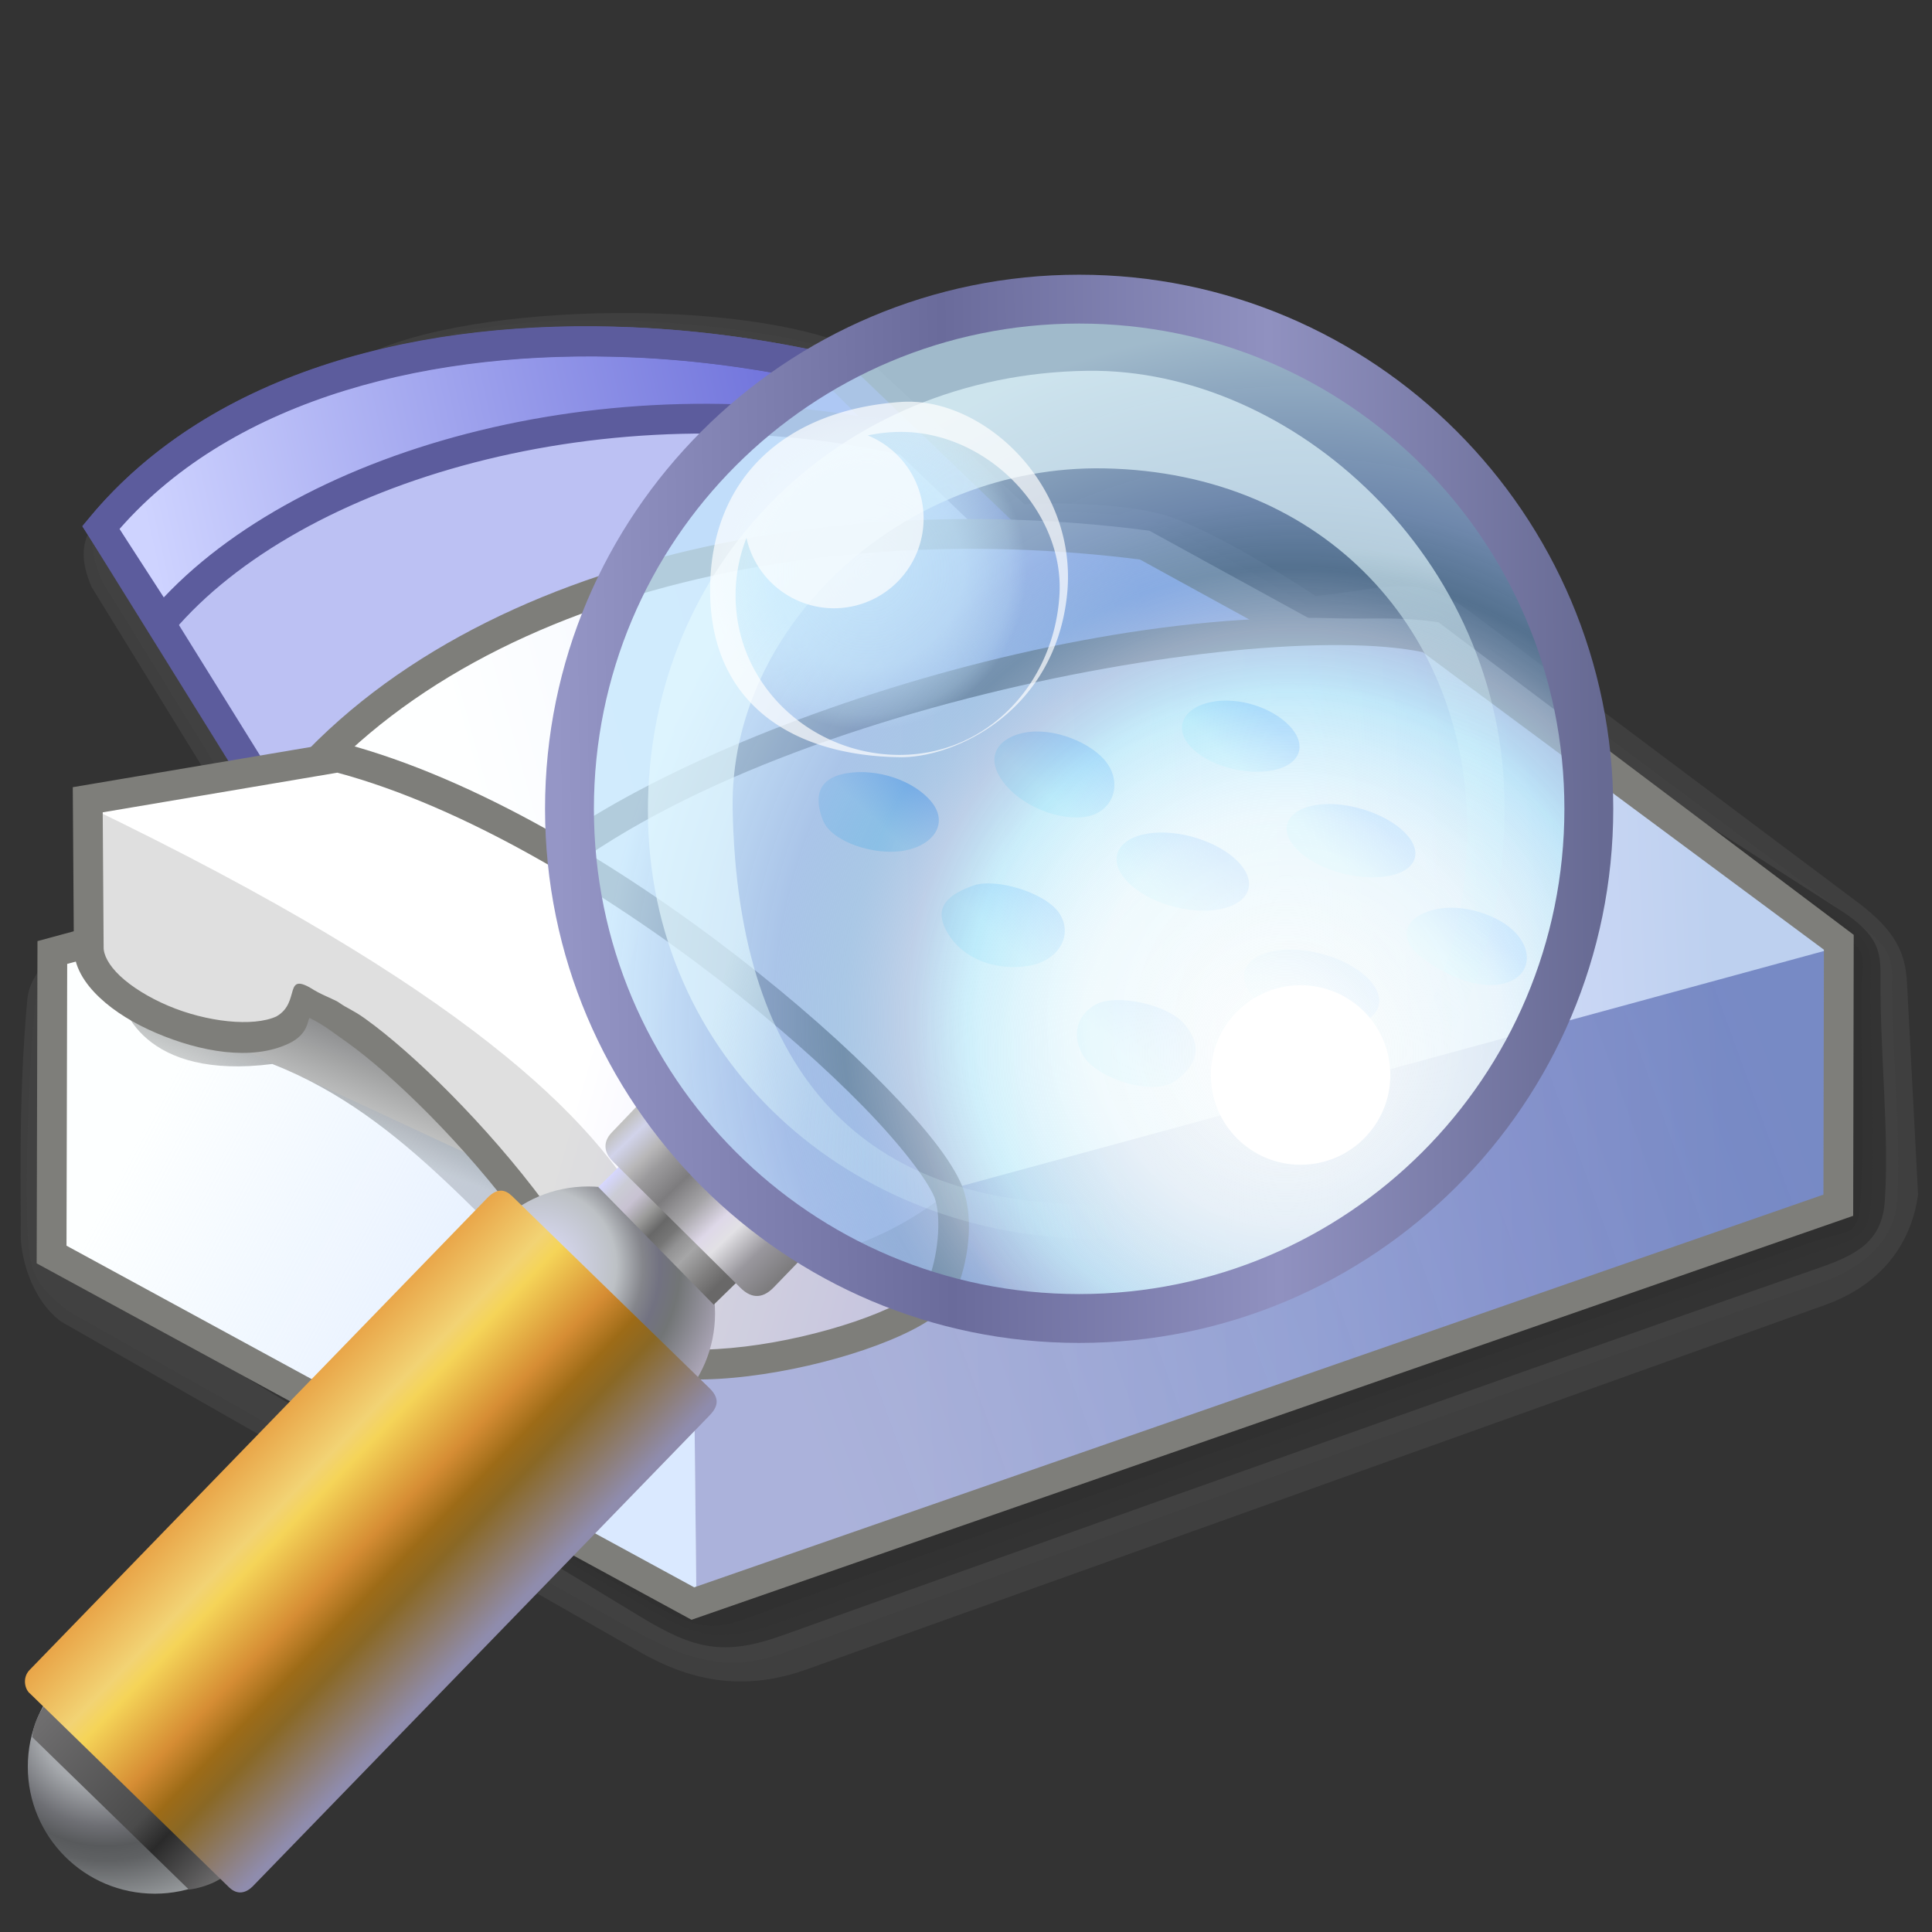 <?xml version="1.0" encoding="UTF-8" standalone="no"?>
<!-- Created with Inkscape (http://www.inkscape.org/) -->

<svg
   width="256mm"
   height="256mm"
   viewBox="0 0 256 256"
   version="1.1"
   id="svg1"
   inkscape:version="1.3.2 (091e20ef0f, 2023-11-25)"
   xml:space="preserve"
   sodipodi:docname="kfaxview.svg"
   xmlns:inkscape="http://www.inkscape.org/namespaces/inkscape"
   xmlns:sodipodi="http://sodipodi.sourceforge.net/DTD/sodipodi-0.dtd"
   xmlns:xlink="http://www.w3.org/1999/xlink"
   xmlns="http://www.w3.org/2000/svg"
   xmlns:svg="http://www.w3.org/2000/svg"
   xmlns:rdf="http://www.w3.org/1999/02/22-rdf-syntax-ns#"
   xmlns:cc="http://creativecommons.org/ns#"
   xmlns:dc="http://purl.org/dc/elements/1.1/"><rect x="0" y="0" width="256" height="256" fill="#333333" stroke="none"/><defs
     id="defs1"><inkscape:path-effect
       effect="perspective-envelope"
       up_left_point="70.183,106.097"
       up_right_point="182.169,107.629"
       down_left_point="65.053,186.691"
       down_right_point="185.038,182.026"
       id="path-effect42"
       is_visible="true"
       lpeversion="1"
       deform_type="perspective"
       horizontal_mirror="false"
       vertical_mirror="false"
       overflow_perspective="false" /><linearGradient
       id="linearGradient37"
       inkscape:collect="always"><stop
         style="stop-color:#ffffff;stop-opacity:1;"
         offset="0"
         id="stop37" /><stop
         style="stop-color:#ffffff;stop-opacity:1;"
         offset="0.563"
         id="stop39" /><stop
         style="stop-color:#e0deff;stop-opacity:1;"
         offset="1"
         id="stop38" /></linearGradient><inkscape:path-effect
       effect="perspective-envelope"
       up_left_point="73.72,112.408"
       up_right_point="185.428,103.875"
       down_left_point="71.228,179.544"
       down_right_point="182.817,185.922"
       id="path-effect37"
       is_visible="true"
       lpeversion="1"
       deform_type="perspective"
       horizontal_mirror="false"
       vertical_mirror="false"
       overflow_perspective="false" /><inkscape:path-effect
       effect="lattice2"
       gridpoint0="79.3,108.118"
       gridpoint1="187.301,108.118"
       gridpoint2="79.3,178.46"
       gridpoint3="187.301,178.46"
       gridpoint4="106.3,108.118"
       gridpoint5="160.3,108.118"
       gridpoint6="103.069,184.863"
       gridpoint7="160.3,178.46"
       gridpoint8x9="133.3,108.118"
       gridpoint10x11="133.3,178.46"
       gridpoint12="70.081,125.281"
       gridpoint13="187.301,125.703"
       gridpoint14="75.464,163.378"
       gridpoint15="187.301,160.874"
       gridpoint16="106.3,125.703"
       gridpoint17="160.3,125.703"
       gridpoint18="106.3,160.874"
       gridpoint19="160.3,160.874"
       gridpoint20x21="133.3,125.703"
       gridpoint22x23="133.3,160.874"
       gridpoint24x26="79.3,143.289"
       gridpoint25x27="187.301,143.289"
       gridpoint28x30="106.3,143.289"
       gridpoint29x31="160.3,143.289"
       gridpoint32x33x34x35="133.3,143.289"
       id="path-effect36"
       is_visible="true"
       lpeversion="1"
       horizontal_mirror="false"
       vertical_mirror="false"
       perimetral="false"
       live_update="true" /><linearGradient
       id="linearGradient33"
       inkscape:collect="always"><stop
         style="stop-color:#020304;stop-opacity:0.164;"
         offset="0"
         id="stop33" /><stop
         style="stop-color:#020304;stop-opacity:0.463;"
         offset="1"
         id="stop34" /></linearGradient><inkscape:path-effect
       effect="perspective-envelope"
       up_left_point="78.116,103.906"
       up_right_point="189.893,111.213"
       down_left_point="81.969,179.986"
       down_right_point="186.072,176.747"
       id="path-effect33"
       is_visible="true"
       lpeversion="1"
       deform_type="perspective"
       horizontal_mirror="false"
       vertical_mirror="false"
       overflow_perspective="false" /><inkscape:path-effect
       effect="perspective-envelope"
       up_left_point="75.277,111.732"
       up_right_point="190.507,107.419"
       down_left_point="77.657,182.516"
       down_right_point="196.308,181.494"
       id="path-effect32"
       is_visible="true"
       lpeversion="1"
       deform_type="perspective"
       horizontal_mirror="false"
       vertical_mirror="false"
       overflow_perspective="false" /><inkscape:path-effect
       effect="perspective-envelope"
       up_left_point="74.49,124.41"
       up_right_point="147.635,105.704"
       down_left_point="121.952,181.727"
       down_right_point="194.487,158.541"
       id="path-effect31"
       is_visible="true"
       lpeversion="1"
       deform_type="perspective"
       horizontal_mirror="false"
       vertical_mirror="false"
       overflow_perspective="false" /><linearGradient
       id="linearGradient30"
       inkscape:collect="always"><stop
         style="stop-color:#b5edff;stop-opacity:1"
         offset="0"
         id="stop30" /><stop
         style="stop-color:#6cabff;stop-opacity:1"
         offset="1"
         id="stop31" /></linearGradient><linearGradient
       id="linearGradient28"
       inkscape:collect="always"><stop
         style="stop-color:#b5edff;stop-opacity:1"
         offset="0"
         id="stop28" /><stop
         style="stop-color:#6eacff;stop-opacity:1"
         offset="1"
         id="stop29" /></linearGradient><linearGradient
       id="linearGradient26"
       inkscape:collect="always"><stop
         style="stop-color:#b4ecff;stop-opacity:1"
         offset="0"
         id="stop26" /><stop
         style="stop-color:#6fafff;stop-opacity:1"
         offset="1"
         id="stop27" /></linearGradient><linearGradient
       id="linearGradient16"
       inkscape:collect="always"><stop
         style="stop-color:#626eba;stop-opacity:0.531;"
         offset="0"
         id="stop15" /><stop
         style="stop-color:#2e3f98;stop-opacity:0.487;"
         offset="1"
         id="stop16" /></linearGradient><linearGradient
       id="linearGradient12"
       inkscape:collect="always"><stop
         style="stop-color:#c9deff;stop-opacity:0;"
         offset="0"
         id="stop13" /><stop
         style="stop-color:#c9deff;stop-opacity:0.676;"
         offset="1"
         id="stop14" /></linearGradient><linearGradient
       id="linearGradient3"
       inkscape:collect="always"><stop
         style="stop-color:#fdffff;stop-opacity:1"
         offset="0"
         id="stop3" /><stop
         style="stop-color:#e2eeff;stop-opacity:1"
         offset="0.5"
         id="stop11" /><stop
         style="stop-color:#d0daf7;stop-opacity:1;"
         offset="0.75"
         id="stop12" /><stop
         style="stop-color:#bdd0ef;stop-opacity:1;"
         offset="1"
         id="stop4" /></linearGradient><linearGradient
       id="linearGradient7"
       inkscape:collect="always"><stop
         style="stop-color:#feffff;stop-opacity:1"
         offset="0"
         id="stop7" /><stop
         style="stop-color:#f2f6fe;stop-opacity:1"
         offset="0.5"
         id="stop9" /><stop
         style="stop-color:#cfd9fa;stop-opacity:1"
         offset="0.75"
         id="stop10" /><stop
         style="stop-color:#afbef7;stop-opacity:1"
         offset="1"
         id="stop8" /></linearGradient><linearGradient
       id="linearGradient5"
       inkscape:collect="always"><stop
         style="stop-color:#ced3ff;stop-opacity:1"
         offset="0"
         id="stop5" /><stop
         style="stop-color:#6c6fda;stop-opacity:1"
         offset="1"
         id="stop6" /></linearGradient><linearGradient
       inkscape:collect="always"
       xlink:href="#linearGradient5"
       id="linearGradient6"
       x1="19.692"
       y1="71.128"
       x2="108.197"
       y2="51.568"
       gradientUnits="userSpaceOnUse" /><linearGradient
       inkscape:collect="always"
       xlink:href="#linearGradient7"
       id="linearGradient8"
       x1="61.236"
       y1="102.164"
       x2="150.976"
       y2="77.441"
       gradientUnits="userSpaceOnUse" /><linearGradient
       inkscape:collect="always"
       xlink:href="#linearGradient3"
       id="linearGradient4"
       x1="115.956"
       y1="131.158"
       x2="227.436"
       y2="126.244"
       gradientUnits="userSpaceOnUse" /><linearGradient
       inkscape:collect="always"
       xlink:href="#linearGradient12"
       id="linearGradient14"
       x1="14.833"
       y1="157.221"
       x2="82.987"
       y2="193.303"
       gradientUnits="userSpaceOnUse" /><linearGradient
       inkscape:collect="always"
       xlink:href="#linearGradient16"
       id="linearGradient15"
       gradientUnits="userSpaceOnUse"
       x1="106.115"
       y1="188.215"
       x2="235.123"
       y2="141.52" /><linearGradient
       inkscape:collect="always"
       xlink:href="#linearGradient26"
       id="linearGradient27"
       x1="96.863"
       y1="156.229"
       x2="106.849"
       y2="147.69"
       gradientUnits="userSpaceOnUse" /><linearGradient
       inkscape:collect="always"
       xlink:href="#linearGradient28"
       id="linearGradient29"
       x1="121.508"
       y1="144.644"
       x2="132.472"
       y2="135.226"
       gradientUnits="userSpaceOnUse" /><linearGradient
       inkscape:collect="always"
       xlink:href="#linearGradient30"
       id="linearGradient31"
       x1="155.222"
       y1="140.267"
       x2="163.429"
       y2="133.372"
       gradientUnits="userSpaceOnUse" /><linearGradient
       inkscape:collect="always"
       xlink:href="#linearGradient33"
       id="linearGradient34"
       x1="43.565"
       y1="149.504"
       x2="48.509"
       y2="137.076"
       gradientUnits="userSpaceOnUse" /><linearGradient
       inkscape:collect="always"
       xlink:href="#linearGradient37"
       id="linearGradient38"
       x1="22.852"
       y1="111.187"
       x2="126.364"
       y2="140.586"
       gradientUnits="userSpaceOnUse" /><radialGradient
       inkscape:collect="always"
       xlink:href="#linearGradient1"
       id="radialGradient2"
       cx="23.321"
       cy="197.969"
       fx="23.321"
       fy="197.969"
       r="19.31"
       gradientUnits="userSpaceOnUse"
       gradientTransform="matrix(1.74,0,0,1.74,-16.825,-125.867)" /><linearGradient
       id="linearGradient1"
       inkscape:collect="always"><stop
         style="stop-color:#bebec0;stop-opacity:1;"
         offset="0"
         id="stop1" /><stop
         style="stop-color:#a6a9ad;stop-opacity:1;"
         offset="0.299"
         id="stop3-7" /><stop
         style="stop-color:#6e6f74;stop-opacity:1;"
         offset="0.467"
         id="stop5-5" /><stop
         style="stop-color:#585a5c;stop-opacity:1;"
         offset="0.556"
         id="stop7-3" /><stop
         style="stop-color:#5f6163;stop-opacity:1;"
         offset="0.619"
         id="stop6-5" /><stop
         style="stop-color:#adb1b4;stop-opacity:1;"
         offset="0.908"
         id="stop4-6" /><stop
         style="stop-color:#b3b6ba;stop-opacity:1;"
         offset="1"
         id="stop2" /></linearGradient><linearGradient
       inkscape:collect="always"
       xlink:href="#linearGradient7-2"
       id="linearGradient9"
       x1="13.978"
       y1="218.625"
       x2="39.854"
       y2="243.477"
       gradientUnits="userSpaceOnUse" /><linearGradient
       id="linearGradient7-2"
       inkscape:collect="always"><stop
         style="stop-color:#6f6e6f;stop-opacity:1;"
         offset="0"
         id="stop8-9" /><stop
         style="stop-color:#4b4b4b;stop-opacity:1;"
         offset="0.584"
         id="stop10-1" /><stop
         style="stop-color:#2a2a2a;stop-opacity:1;"
         offset="0.708"
         id="stop11-2" /><stop
         style="stop-color:#6f6e6f;stop-opacity:1;"
         offset="1"
         id="stop9-7" /></linearGradient><radialGradient
       inkscape:collect="always"
       xlink:href="#linearGradient18"
       id="radialGradient11"
       gradientUnits="userSpaceOnUse"
       gradientTransform="matrix(1.74,0,0,1.74,47.053,-192.684)"
       cx="23.321"
       cy="197.969"
       fx="23.321"
       fy="197.969"
       r="19.31" /><linearGradient
       id="linearGradient18"
       inkscape:collect="always"><stop
         style="stop-color:#dfdfff;stop-opacity:1;"
         offset="0"
         id="stop12-0" /><stop
         style="stop-color:#bdc1c5;stop-opacity:1;"
         offset="0.34"
         id="stop13-9" /><stop
         style="stop-color:#84858b;stop-opacity:1;"
         offset="0.457"
         id="stop14-3" /><stop
         style="stop-color:#727281;stop-opacity:1;"
         offset="0.53"
         id="stop15-6" /><stop
         style="stop-color:#727576;stop-opacity:1;"
         offset="0.619"
         id="stop16-0" /><stop
         style="stop-color:#bcb4ca;stop-opacity:1;"
         offset="0.908"
         id="stop17" /><stop
         style="stop-color:#b3b6ba;stop-opacity:1;"
         offset="1"
         id="stop18" /></linearGradient><linearGradient
       inkscape:collect="always"
       xlink:href="#linearGradient19"
       id="linearGradient20"
       x1="70.693"
       y1="151.341"
       x2="102.935"
       y2="182.384"
       gradientUnits="userSpaceOnUse" /><linearGradient
       id="linearGradient19"
       inkscape:collect="always"><stop
         style="stop-color:#e9a649;stop-opacity:1"
         offset="0"
         id="stop19" /><stop
         style="stop-color:#f2d374;stop-opacity:1"
         offset="0.215"
         id="stop23" /><stop
         style="stop-color:#f5d458;stop-opacity:1;"
         offset="0.284"
         id="stop25" /><stop
         style="stop-color:#d68d34;stop-opacity:1"
         offset="0.5"
         id="stop21" /><stop
         style="stop-color:#9d6b17;stop-opacity:1;"
         offset="0.625"
         id="stop24" /><stop
         style="stop-color:#8a6825;stop-opacity:1;"
         offset="0.718"
         id="stop22" /><stop
         style="stop-color:#8f8cad;stop-opacity:1"
         offset="1"
         id="stop20" /></linearGradient><linearGradient
       inkscape:collect="always"
       xlink:href="#linearGradient25"
       id="linearGradient27-6"
       x1="98.038"
       y1="138.765"
       x2="115.141"
       y2="155.49"
       gradientUnits="userSpaceOnUse"
       gradientTransform="translate(-1.0596443e-8,-0.236)" /><linearGradient
       id="linearGradient25"
       inkscape:collect="always"><stop
         style="stop-color:#d6d7ff;stop-opacity:1;"
         offset="0"
         id="stop26-2" /><stop
         style="stop-color:#cbccd5;stop-opacity:1;"
         offset="0.103"
         id="stop36" /><stop
         style="stop-color:#c8c2d2;stop-opacity:1;"
         offset="0.21"
         id="stop35" /><stop
         style="stop-color:#9b9b9a;stop-opacity:1"
         offset="0.328"
         id="stop28-6" /><stop
         style="stop-color:#686868;stop-opacity:1;"
         offset="0.434"
         id="stop29-1" /><stop
         style="stop-color:#767676;stop-opacity:1"
         offset="0.521"
         id="stop30-8" /><stop
         style="stop-color:#929293;stop-opacity:1"
         offset="0.589"
         id="stop31-7" /><stop
         style="stop-color:#a6a6a7;stop-opacity:1"
         offset="0.682"
         id="stop32" /><stop
         style="stop-color:#807f7f;stop-opacity:1"
         offset="0.841"
         id="stop33-9" /><stop
         style="stop-color:#696868;stop-opacity:1"
         offset="0.947"
         id="stop34-2" /><stop
         style="stop-color:#696868;stop-opacity:1"
         offset="1"
         id="stop27-0" /></linearGradient><linearGradient
       inkscape:collect="always"
       xlink:href="#linearGradient36"
       id="linearGradient38-2"
       x1="99.959"
       y1="130.695"
       x2="122.276"
       y2="154.081"
       gradientUnits="userSpaceOnUse"
       gradientTransform="translate(0.067,0.134)" /><linearGradient
       id="linearGradient36"
       inkscape:collect="always"><stop
         style="stop-color:#c2c2c2;stop-opacity:1;"
         offset="0"
         id="stop37-3" /><stop
         style="stop-color:#d1d3ea;stop-opacity:1;"
         offset="0.071"
         id="stop47" /><stop
         style="stop-color:#b8b7b8;stop-opacity:1;"
         offset="0.176"
         id="stop44" /><stop
         style="stop-color:#9b9a9c;stop-opacity:1"
         offset="0.25"
         id="stop41" /><stop
         style="stop-color:#7d7c7e;stop-opacity:1"
         offset="0.375"
         id="stop42" /><stop
         style="stop-color:#a5a4a7;stop-opacity:1"
         offset="0.5"
         id="stop39-7" /><stop
         style="stop-color:#ded8e8;stop-opacity:1;"
         offset="0.625"
         id="stop43" /><stop
         style="stop-color:#e2e1e5;stop-opacity:1;"
         offset="0.703"
         id="stop45" /><stop
         style="stop-color:#99979d;stop-opacity:1;"
         offset="0.851"
         id="stop46" /><stop
         style="stop-color:#7d7c7e;stop-opacity:1"
         offset="1"
         id="stop38-5" /></linearGradient><radialGradient
       inkscape:collect="always"
       xlink:href="#linearGradient51"
       id="radialGradient53"
       cx="185.984"
       cy="103.207"
       fx="185.984"
       fy="103.207"
       r="73.327"
       gradientUnits="userSpaceOnUse"
       gradientTransform="matrix(1.392,0,0,1.392,-211.975,-22.687)" /><linearGradient
       id="linearGradient51"
       inkscape:collect="always"><stop
         style="stop-color:#e4fbfd;stop-opacity:0.739;"
         offset="0"
         id="stop52" /><stop
         style="stop-color:#e2f8fd;stop-opacity:0.719;"
         offset="0.296"
         id="stop58" /><stop
         style="stop-color:#b5e8f9;stop-opacity:0.732;"
         offset="0.47"
         id="stop54" /><stop
         style="stop-color:#a4bddf;stop-opacity:0.704;"
         offset="0.562"
         id="stop57" /><stop
         style="stop-color:#6d9fd3;stop-opacity:0.576;"
         offset="0.651"
         id="stop56" /><stop
         style="stop-color:#88acdf;stop-opacity:0.704;"
         offset="0.75"
         id="stop55" /><stop
         style="stop-color:#c4e6fd;stop-opacity:0.752;"
         offset="1"
         id="stop53" /></linearGradient><radialGradient
       inkscape:collect="always"
       xlink:href="#linearGradient58"
       id="radialGradient60"
       cx="45.735"
       cy="125.866"
       fx="45.735"
       fy="125.866"
       r="73.327"
       gradientUnits="userSpaceOnUse"
       gradientTransform="matrix(0.753,0,0,0.753,11.316,31.142)" /><linearGradient
       id="linearGradient58"
       inkscape:collect="always"><stop
         style="stop-color:#fdfdfd;stop-opacity:1;"
         offset="0"
         id="stop59" /><stop
         style="stop-color:#fdfdfd;stop-opacity:0;"
         offset="1"
         id="stop60" /></linearGradient><radialGradient
       inkscape:collect="always"
       xlink:href="#linearGradient62"
       id="radialGradient63"
       cx="49.089"
       cy="142.742"
       fx="49.089"
       fy="142.742"
       r="63.131"
       gradientTransform="matrix(1.436,0,0,1.455,-21.406,-64.292)"
       gradientUnits="userSpaceOnUse" /><linearGradient
       id="linearGradient62"
       inkscape:collect="always"><stop
         style="stop-color:#c8f8fe;stop-opacity:0;"
         offset="0"
         id="stop62" /><stop
         style="stop-color:#d2f9fe;stop-opacity:0;"
         offset="0.307"
         id="stop65" /><stop
         style="stop-color:#dcfafe;stop-opacity:0.329;"
         offset="0.82"
         id="stop64" /><stop
         style="stop-color:#e3f9fe;stop-opacity:0.664;"
         offset="1"
         id="stop63" /></linearGradient><radialGradient
       inkscape:collect="always"
       xlink:href="#linearGradient65"
       id="radialGradient67"
       cx="-18.871"
       cy="56.59"
       fx="-18.871"
       fy="56.59"
       r="23.385"
       gradientUnits="userSpaceOnUse"
       gradientTransform="translate(3.024,-1.512)" /><linearGradient
       id="linearGradient65"
       inkscape:collect="always"><stop
         style="stop-color:#c8eafd;stop-opacity:0.7;"
         offset="0"
         id="stop66" /><stop
         style="stop-color:#c8eafd;stop-opacity:0.563;"
         offset="0.603"
         id="stop68" /><stop
         style="stop-color:#c8eafd;stop-opacity:0.214;"
         offset="0.899"
         id="stop69" /><stop
         style="stop-color:#c8eafd;stop-opacity:0;"
         offset="1"
         id="stop67" /></linearGradient><linearGradient
       inkscape:collect="always"
       xlink:href="#linearGradient47"
       id="linearGradient49"
       x1="89.887"
       y1="86.179"
       x2="243.866"
       y2="84.383"
       gradientUnits="userSpaceOnUse"
       gradientTransform="translate(0.472)" /><linearGradient
       id="linearGradient47"
       inkscape:collect="always"><stop
         style="stop-color:#9596c6;stop-opacity:1"
         offset="0"
         id="stop48" /><stop
         style="stop-color:#6a6b9b;stop-opacity:1"
         offset="0.373"
         id="stop50" /><stop
         style="stop-color:#9091c0;stop-opacity:1"
         offset="0.686"
         id="stop51" /><stop
         style="stop-color:#676a93;stop-opacity:1"
         offset="1"
         id="stop49" /></linearGradient></defs><sodipodi:namedview
     id="base"
     pagecolor="#ffffff"
     bordercolor="#000000"
     borderopacity="0.3"
     inkscape:pageopacity="0.0"
     inkscape:pageshadow="2"
     inkscape:zoom="0.98994949"
     inkscape:cx="505.07627"
     inkscape:cy="476.792"
     inkscape:document-units="mm"
     inkscape:showpageshadow="2"
     inkscape:pagecheckerboard="0"
     inkscape:deskcolor="#d1d1d1"
     inkscape:current-layer="svg1" /><g
     id="g1"
     style="display:inline"><g
       id="g42"><path
         id="rect39"
         style="fill:#6c6c6c;fill-opacity:0.216;stroke-width:3.946;stroke-linecap:square"
         d="M 8.058,175.1 C 3.942,171.956 2.658,166.15 2.741,163.268 2.824,160.386 2.337,146.041 3.625,132.414 4.686,121.2 35.078,115.057 35.078,115.057 L 12.142,77.788 c -2.864,-6.578 0.57,-9.378 4.726,-11.744 l 29.684,-18.002 c 13.308,-8.07 51.802,-8.71 66.81,-1.888 l 22.375,20.647 c 1.917,-0.16 12.564,-0.313 18.454,1.417 7.309,2.147 20.154,10.772 20.154,10.772 10.053,-1.045 13.416,-3.213 20.624,2.192 l 51.178,38.373 c 5.143,3.856 6.341,6.843 6.541,10.668 l 1.464,28.044 c -0.669,5.149 -3.684,11.558 -12.341,14.656 l -134.837,48.254 c -7.956,2.847 -14.918,1.876 -22.183,-2.272 z"
         sodipodi:nodetypes="czscccsccscssscsssc" /><path
         id="path39"
         style="fill:#4e4e4e;fill-opacity:0.216;stroke-width:3.946;stroke-linecap:square"
         d="m 9.127,173.763 c -4.116,-3.144 -4.883,-4.841 -5.317,-8.491 C 3.376,161.623 3.406,146.308 4.695,132.681 5.755,121.467 36.638,114.49 36.638,114.49 L 13.607,77.127 C 10.743,70.549 12.712,68.41 16.868,66.044 L 51.764,47.106 C 65.443,39.683 99.19,42.305 111.993,46.822 l 22.676,21.181 c 1.917,-0.16 14.414,-0.682 19.99,1.885 6.841,3.149 18.952,10.639 18.952,10.639 6.245,-0.711 15.705,-0.484 17.684,0.989 l 52.36,38.963 c 5.157,3.838 7.065,5.029 7.039,8.86 -0.067,9.879 1.267,20.984 0.655,29.918 -0.355,5.181 -4.724,8.824 -9.829,10.596 -45.472,15.788 -137.702,49.156 -137.702,49.156 -7.945,2.878 -13.536,0.561 -20.821,-3.551 z"
         sodipodi:nodetypes="czscccsccscsssssssc" /><path
         id="path40"
         style="fill:#030303;fill-opacity:0.216;stroke-width:3.946;stroke-linecap:square"
         d="M 13.947,171.212 C 28.568,111.472 130.643,105.517 188.62,85.156 l 55.035,35.323 c 5.41,3.472 5.553,5.596 5.527,9.426 -0.067,9.879 1.172,20.322 0.561,29.256 -0.355,5.181 -3.496,7.029 -8.6,8.801 -45.472,15.788 -137.324,48.683 -137.324,48.683 -7.945,2.878 -11.873,1.874 -19.026,-2.465 z"
         sodipodi:nodetypes="ccssssssc" /><path
         id="path41"
         style="fill:#323232;fill-opacity:0.216;stroke-width:3.946;stroke-linecap:square"
         d="M 13.947,171.212 C 28.568,111.472 130.643,105.517 188.62,85.156 l 54.752,36.41 c 5.353,3.56 4.514,5.36 4.488,9.19 -0.067,9.879 0.7,19.424 0.088,28.358 -0.355,5.181 -2.22,5.044 -7.325,6.817 -45.472,15.788 -136.069,48.577 -136.069,48.577 -7.945,2.878 -10.796,3.218 -18.024,-0.995 z"
         sodipodi:nodetypes="ccssssssc" /><path
         id="path42"
         style="fill:#2a2a2a;fill-opacity:0.216;stroke-width:3.946;stroke-linecap:square"
         d="M 13.947,171.212 C 28.568,111.472 130.643,105.517 188.62,85.156 l 54.284,37.479 c 5.29,3.652 3.779,4.759 3.753,8.589 -0.067,9.879 0.499,18.756 -0.112,27.69 -0.355,5.181 -1.352,3.908 -6.456,5.681 -45.472,15.788 -136.196,48.023 -136.196,48.023 -7.945,2.878 -9.527,4.423 -16.795,0.281 z"
         sodipodi:nodetypes="ccssssssc" /></g><g
       id="path3"
       style="display:inline"><path
         style="color:#000000;display:inline;fill:#bcc1f3;stroke-linecap:square;-inkscape-stroke:none"
         d="M 13.347,69.878 C 34.358,44.503 76.411,41.106 110.369,48.995 L 142.97,80.225 38.743,110.747 Z"
         id="path4" /><path
         id="rect1"
         style="fill:url(#linearGradient6);stroke:#5c5c9d;stroke-width:3.946;stroke-linecap:square;stroke-dasharray:none;stroke-opacity:1"
         d="M 13.347,69.878 C 34.358,44.503 76.411,41.106 110.369,48.995 l 9.355,9.308 C 80.386,49.641 38.937,61.773 21.45,82.399 Z"
         sodipodi:nodetypes="ccccc" /><path
         style="color:#000000;display:inline;fill:#5c5c9d;stroke-linecap:square;-inkscape-stroke:none"
         d="M 83.887,43.367 C 56.309,42.137 28.163,48.891 11.828,68.619 l -0.906,1.094 0.75,1.207 L 37.857,113.062 146.797,81.16 111.344,47.195 110.816,47.074 C 102.209,45.074 93.079,43.777 83.887,43.367 Z m -0.098,3.988 c 8.728,0.372 17.408,1.588 25.637,3.469 L 139.143,79.291 39.627,108.432 15.816,70.115 C 31.151,52.591 57.613,46.241 83.789,47.355 Z"
         id="path5" /></g><path
       id="rect6"
       style="display:inline;fill:url(#linearGradient8);stroke:#7e7e7a;stroke-width:3.946;stroke-linecap:square"
       d="M 34.077,110.783 C 55.992,77.804 106.047,66.332 151.675,72.23 L 186.621,91.406 67.218,129.759 Z"
       sodipodi:nodetypes="ccccc" /><g
       id="rect2"><path
         style="color:#000000;fill:url(#linearGradient4);stroke-linecap:square;-inkscape-stroke:none"
         d="m 38.176,117.74 26.861,3.969 C 95.36,96.059 150.07,79.055 189.838,84.527 l 53.816,40.329 -0.067,34.842 -151.777,52.782 -84.973,-46.248 0.099,-40.02 z"
         id="path16" /><path
         id="rect12"
         style="fill:url(#linearGradient14);stroke-width:3.946;stroke-linecap:square"
         d="M 7.884,127.755 91.807,166.776 92.275,211.811 6.949,166.375 Z"
         sodipodi:nodetypes="ccccc" /><path
         id="path14"
         style="fill:url(#linearGradient15);stroke-width:3.946;stroke-linecap:square"
         d="M 244.309,125.298 91.807,166.852 92.275,211.811 243.184,160.517 Z"
         sodipodi:nodetypes="ccccc" /><path
         style="color:#000000;fill:#7e7e7a;stroke-linecap:square;-inkscape-stroke:none"
         d="m 64.523,119.637 -26.467,-3.908 -33.09,8.973 -0.107,42.701 86.773,47.227 153.924,-53.527 0.072,-37.23 -55.018,-41.417 -0.504,-0.07 C 185.038,81.686 181.879,82.08 176.439,81.917 134.961,80.669 77.656,102.504 64.523,119.637 Z M 188.517,86.409 241.678,125.842 241.615,158.295 91.986,210.33 8.812,165.061 l 0.092,-37.338 29.391,-7.971 27.336,4.039 0.68,-0.576 C 91.521,95.227 165.56,81.656 188.517,86.409 Z"
         id="path17"
         sodipodi:nodetypes="cccccccccsccccccccccc" /></g><g
       id="g25"
       transform="matrix(0.812,0.042,0.057,0.67,44.715,15.336)"
       style="display:inline"><path
         id="path18"
         style="fill:url(#linearGradient27);stroke:none;stroke-width:3.946;stroke-linecap:square;stroke-opacity:1"
         d="m 74.367,125.358 c -5.128,1.31 -5.712,5.376 -4.62,9.615 1.092,4.239 8.09,6.585 13.018,5.154 4.907,-1.425 7.563,-5.97 4.992,-9.992 -2.563,-4.008 -8.354,-6.063 -13.389,-4.777 z m 19.037,21.064 c -3.821,1.893 -7.04,4.443 -4.788,9.654 2.251,5.211 7.607,6.996 12.734,5.712 5.081,-1.273 7.824,-6.558 5.9,-10.672 -1.915,-4.095 -10.056,-6.572 -13.845,-4.694 z m 18.74,22.172 c -3.376,2.109 -4.941,6.702 -2.826,10.832 2.124,4.148 10.802,7.043 14.584,3.663 3.743,-3.345 4.961,-7.011 2.403,-11.133 -2.549,-4.106 -10.812,-5.454 -14.161,-3.362 z"
         sodipodi:nodetypes="czccczzzzzzzzzz" /><path
         id="circle18"
         style="fill:url(#linearGradient29);stroke:none;stroke-width:3.946;stroke-linecap:square;stroke-opacity:1"
         d="m 103.151,115.777 c -4.72,1.906 -5.975,6.443 -2.434,11.045 3.541,4.602 10.141,6.186 13.754,4.098 3.583,-2.07 4.756,-7.37 2.15,-11.01 -2.598,-3.63 -8.75,-6.039 -13.47,-4.133 z m 18.847,18.73 c -4.861,1.659 -6.189,6.176 -2.74,10.083 3.459,3.919 10.274,5.533 15.087,3.702 4.779,-1.818 5.747,-6.26 2.341,-9.99 -3.374,-3.696 -9.878,-5.436 -14.688,-3.795 z m 18.828,22.126 c -4.808,1.916 -5.659,6.568 -1.913,10.317 3.772,3.775 10.653,5.127 15.385,3.137 4.69,-1.972 5.497,-6.502 1.789,-10.196 -3.67,-3.656 -10.498,-5.157 -15.261,-3.258 z"
         sodipodi:nodetypes="zzzzzcccccccccc" /><path
         id="circle19"
         style="fill:url(#linearGradient31);stroke:none;stroke-width:3.946;stroke-linecap:square;stroke-opacity:1"
         d="m 135.108,107.462 c -4.542,1.323 -6.682,5.351 -4.155,8.997 2.548,3.675 8.726,5.385 13.364,3.916 4.626,-1.465 5.845,-5.443 3.231,-8.951 -2.598,-3.487 -7.922,-5.278 -12.44,-3.962 z m 14.944,19.619 c -4.655,1.54 -5.892,5.782 -2.502,9.415 3.414,3.659 10.081,5.179 14.714,3.538 4.607,-1.632 5.471,-5.761 2.075,-9.302 -3.363,-3.508 -9.682,-5.174 -14.287,-3.651 z m 18.556,19.382 c -4.619,1.675 -6.218,5.395 -3.289,8.94 3.642,3.664 9.248,6.657 13.75,4.997 4.472,-1.649 5.26,-6.597 2.691,-10.132 -2.569,-3.536 -8.553,-5.473 -13.152,-3.805 z"
         sodipodi:nodetypes="ccccccccccccczc" /></g><g
       id="rect34"
       style="display:inline"><path
         id="rect33"
         style="display:inline;fill:url(#linearGradient34);stroke-width:3.946;stroke-linecap:square"
         d="M 15.635,130.294 24.388,110.449 107.041,159.159 78.623,175.292 C 64.848,163.715 54.072,148.022 36.081,140.985 19.175,143.14 15.736,133.669 15.635,130.294 Z"
         sodipodi:nodetypes="cccccc" /><path
         style="color:#000000;fill:url(#linearGradient38);stroke-linecap:square;-inkscape-stroke:none"
         d="m 11.626,105.972 33.208,-5.613 c 34.506,9.089 76.052,45.966 80.849,57.597 1.342,3.697 0.523,9.195 -0.935,12.628 -2.873,6.765 -40.595,16.021 -45.035,5.412 -8.405,-20.085 -35.667,-44.868 -38.554,-41.894 0,0 -2.452,1.795 -3.708,2.372 -8.085,3.713 -25.902,-3.762 -25.691,-11.058 z"
         id="path35" /><path
         id="rect36"
         style="display:inline;fill:#6c6c6c;fill-opacity:0.216;stroke-width:3.946;stroke-linecap:square"
         d="m 11.434,106.778 c 50.49,24.301 67.202,41.498 74.268,54.183 2.641,4.741 4.476,8.243 10.063,7.646 12.227,-1.307 21.273,-3.648 30.208,-10.878 l -0.59,12.102 c -9.475,8.468 -21.938,13.685 -43.457,9.047 -7.272,-14.602 -22.761,-36.217 -41.247,-46.775 l -0.236,0.85 c -16.36,8.837 -24.561,-1.81 -28.632,-6.331 z"
         sodipodi:nodetypes="cssccccccc" /><path
         style="color:#000000;fill:#7e7e7a;stroke-linecap:square;-inkscape-stroke:none"
         d="m 44.926,98.344 -35.283,5.963 0.145,21.053 c -0.076,2.636 1.404,4.93 3.406,6.82 2.002,1.891 4.639,3.478 7.529,4.709 5.781,2.462 12.584,3.737 17.553,1.379 2.652,-1.259 2.448,-3.155 2.746,-3.383 1.98,0.951 3.391,2.146 5.047,3.287 2.952,2.118 6.842,5.511 10.895,9.617 8.106,8.212 16.909,19.361 20.93,28.969 1.534,3.664 5.567,5.223 10.084,5.779 4.517,0.557 9.879,0.151 15.186,-0.789 5.306,-0.941 10.534,-2.425 14.713,-4.148 2.09,-0.862 3.917,-1.778 5.393,-2.766 1.476,-0.987 2.666,-1.993 3.297,-3.479 1.65,-3.886 2.618,-9.543 0.975,-14.072 l -0.016,-0.039 -0.016,-0.041 C 126.066,153.707 122.479,149.267 117.291,143.951 112.103,138.635 105.323,132.6 97.605,126.643 82.17,114.729 63.038,103.113 45.338,98.451 Z m -0.223,4.039 c 16.714,4.494 35.437,15.765 50.49,27.385 7.582,5.852 14.244,11.786 19.273,16.939 5.011,5.135 8.398,9.64 9.369,11.967 1.02,2.875 0.356,8.172 -0.904,11.139 -0.087,0.205 -0.705,0.97 -1.859,1.742 -1.154,0.772 -2.781,1.605 -4.701,2.396 -3.841,1.584 -8.858,3.019 -13.896,3.912 -5.038,0.893 -10.119,1.236 -14.014,0.756 -3.895,-0.48 -6.241,-1.745 -6.928,-3.385 -4.384,-10.476 -13.414,-21.759 -21.762,-30.217 -4.174,-4.229 -8.168,-7.73 -11.402,-10.051 -1.617,-1.16 -2.392,-1.36 -3.409,-2.095 -0.564,-0.408 -2.056,-0.927 -3.227,-1.614 -4.378,-2.792 -1.761,1.539 -5.107,3.424 -3.086,1.418 -9.263,0.747 -14.359,-1.424 -2.548,-1.085 -4.833,-2.5 -6.365,-3.947 -1.532,-1.447 -2.199,-2.825 -2.17,-3.838 v -0.035 l -0.121,-17.799 z"
         id="path36"
         sodipodi:nodetypes="cccssscssssssssccccscccsscsssssssssccsscccc" /></g></g><g
     id="g70"
     transform="matrix(0.899,0,0,0.899,-7.369,31.311)"><g
       id="g18"
       style="display:inline"><circle
         style="display:inline;fill:url(#radialGradient2);stroke-width:4.166;stroke-linecap:round;stroke-linejoin:round;stroke-opacity:0.274"
         id="path1"
         cx="31.003"
         cy="225.575"
         r="18.709" /><path
         id="rect7"
         style="fill:url(#linearGradient9);stroke-width:4.3;stroke-linecap:round;stroke-linejoin:round;stroke-opacity:0.274"
         d="m 14.829,216.431 26.253,25.411 c -1.409,0.94 -3.13,1.573 -5.035,1.846 l -23.109,-22.494 c 0.195,-1.788 0.877,-3.352 1.89,-4.763 z"
         sodipodi:nodetypes="ccccc" /><circle
         style="display:inline;fill:url(#radialGradient11);stroke-width:4.166;stroke-linecap:round;stroke-linejoin:round;stroke-opacity:0.274"
         id="circle11"
         cx="94.881"
         cy="158.758"
         r="18.709" /><path
         id="rect18"
         style="display:inline;fill:url(#linearGradient20);stroke-width:4.3;stroke-linecap:round;stroke-linejoin:round;stroke-opacity:0.274"
         d="m 80.032,141.731 c 1.47,-1.516 2.634,-1.244 3.646,-0.259 l 29.11,28.322 c 1.748,1.701 0.976,2.993 -0.063,4.057 l -67.323,69.397 c -0.974,0.949 -2.213,1.255 -3.408,0.134 L 12.652,214.816 c -0.787,-0.6 -1.221,-2.343 -0.091,-3.509 z"
         sodipodi:nodetypes="sssscccss" /><path
         id="rect25"
         style="fill:url(#linearGradient27-6);stroke-width:4.3;stroke-linecap:round;stroke-linejoin:round;stroke-opacity:0.274"
         d="m 96.384,140.135 3.213,-3.166 17.67,16.725 -3.874,3.78 z"
         sodipodi:nodetypes="ccccc" /><path
         id="rect36-9"
         style="fill:url(#linearGradient38-2);stroke-width:4.3;stroke-linecap:round;stroke-linejoin:round;stroke-opacity:0.274"
         d="m 102.765,127.488 c 6.081,9.299 14.412,16.628 23.319,23.453 l -3.84,3.974 c -1.877,1.943 -3.555,1.414 -4.913,0.069 L 98.522,136.358 c -1.31,-1.297 -1.504,-2.862 -0.167,-4.26 z"
         sodipodi:nodetypes="ccssssc" /></g><g
       id="g51"><g
         id="g60"
         transform="translate(151.946,-5.67)"><circle
           style="fill:url(#radialGradient53);stroke:none;stroke-width:7.2;stroke-linecap:round;stroke-linejoin:round;stroke-dasharray:none;stroke-opacity:1"
           id="path51"
           cx="14.741"
           cy="88.824"
           r="73.327" /><circle
           style="fill:url(#radialGradient60);fill-opacity:1;stroke:none;stroke-width:7.2;stroke-linecap:round;stroke-linejoin:round;stroke-dasharray:none;stroke-opacity:1"
           id="circle58"
           cx="14.741"
           cy="88.824"
           r="73.327" /><path
           style="color:#000000;fill:url(#radialGradient63);stroke-linecap:round;stroke-linejoin:round;-inkscape-stroke:none"
           d="m 16.579,25.493 c -36.595,0.458 -64.832,28.234 -64.832,64.832 0,36.598 29.746,63.131 66.344,63.131 36.598,-1e-5 59.918,-27.1 59.918,-63.698 0,-36.598 -31.258,-64.643 -61.43,-64.265 z m 2.457,14.383 c 32.701,0.629 53.664,24.357 53.475,53.662 -0.211,32.706 -22.847,54.798 -55.554,54.798 -32.707,0 -51.963,-18.311 -52.719,-58.2 -0.516,-27.221 25.304,-50.827 54.798,-50.26 z"
           id="path61"
           sodipodi:nodetypes="ssssssssss" /><circle
           style="fill:#ffffff;fill-opacity:1;stroke:none;stroke-width:7.2;stroke-linecap:round;stroke-linejoin:round;stroke-dasharray:none;stroke-opacity:1"
           id="path60"
           cx="47.946"
           cy="129.287"
           r="13.229" /><circle
           style="fill:url(#radialGradient67);fill-opacity:1;stroke:none;stroke-width:7.2;stroke-linecap:round;stroke-linejoin:round;stroke-dasharray:none;stroke-opacity:1"
           id="circle65"
           cx="-15.848"
           cy="55.078"
           r="23.385" /><path
           id="circle69"
           style="fill:#ffffff;fill-opacity:0.689;stroke:none;stroke-width:7.2;stroke-linecap:round;stroke-linejoin:round;stroke-dasharray:none;stroke-opacity:1"
           d="m 142.125,24.376 c -0.382,-5.5e-4 -0.762,0.012 -1.141,0.038 -17.074,1.192 -28.124,11.249 -28.124,27.746 0,16.497 11.884,24.441 28.053,24.616 7.955,0.086 22.72,-6.641 24.554,-23.893 1.667,-15.677 -11.51,-28.49 -23.342,-28.507 z m -1.141,4.455 c 12.875,0 24.12,11.825 23.366,24.052 -0.811,13.143 -10.703,23.555 -23.578,23.555 -12.875,0 -24.157,-10.138 -24.157,-23.521 0,-2.983 0.574,-5.831 1.604,-8.459 a 13.229,13.229 0 0 0 12.881,10.368 13.229,13.229 0 0 0 13.229,-13.229 13.229,13.229 0 0 0 -8.232,-12.247 c 1.592,-0.338 3.227,-0.519 4.886,-0.519 z"
           transform="translate(-151.946,5.67)" /></g><path
         style="color:#000000;fill:url(#linearGradient49);stroke-linecap:round;stroke-linejoin:round;-inkscape-stroke:none"
         d="m 167.254,5.66 c -43.435,6e-7 -78.723,35.288 -78.723,78.723 -2e-6,43.435 35.288,78.723 78.723,78.723 43.435,0 78.723,-35.288 78.723,-78.723 0,-43.435 -35.288,-78.723 -78.723,-78.723 z m 0,7.201 c 39.544,10e-7 71.523,31.978 71.523,71.521 1e-5,39.544 -31.98,71.523 -71.523,71.523 -39.544,0 -71.521,-31.98 -71.521,-71.523 0,-39.544 31.978,-71.521 71.521,-71.521 z"
         id="path47" /></g></g></svg>

